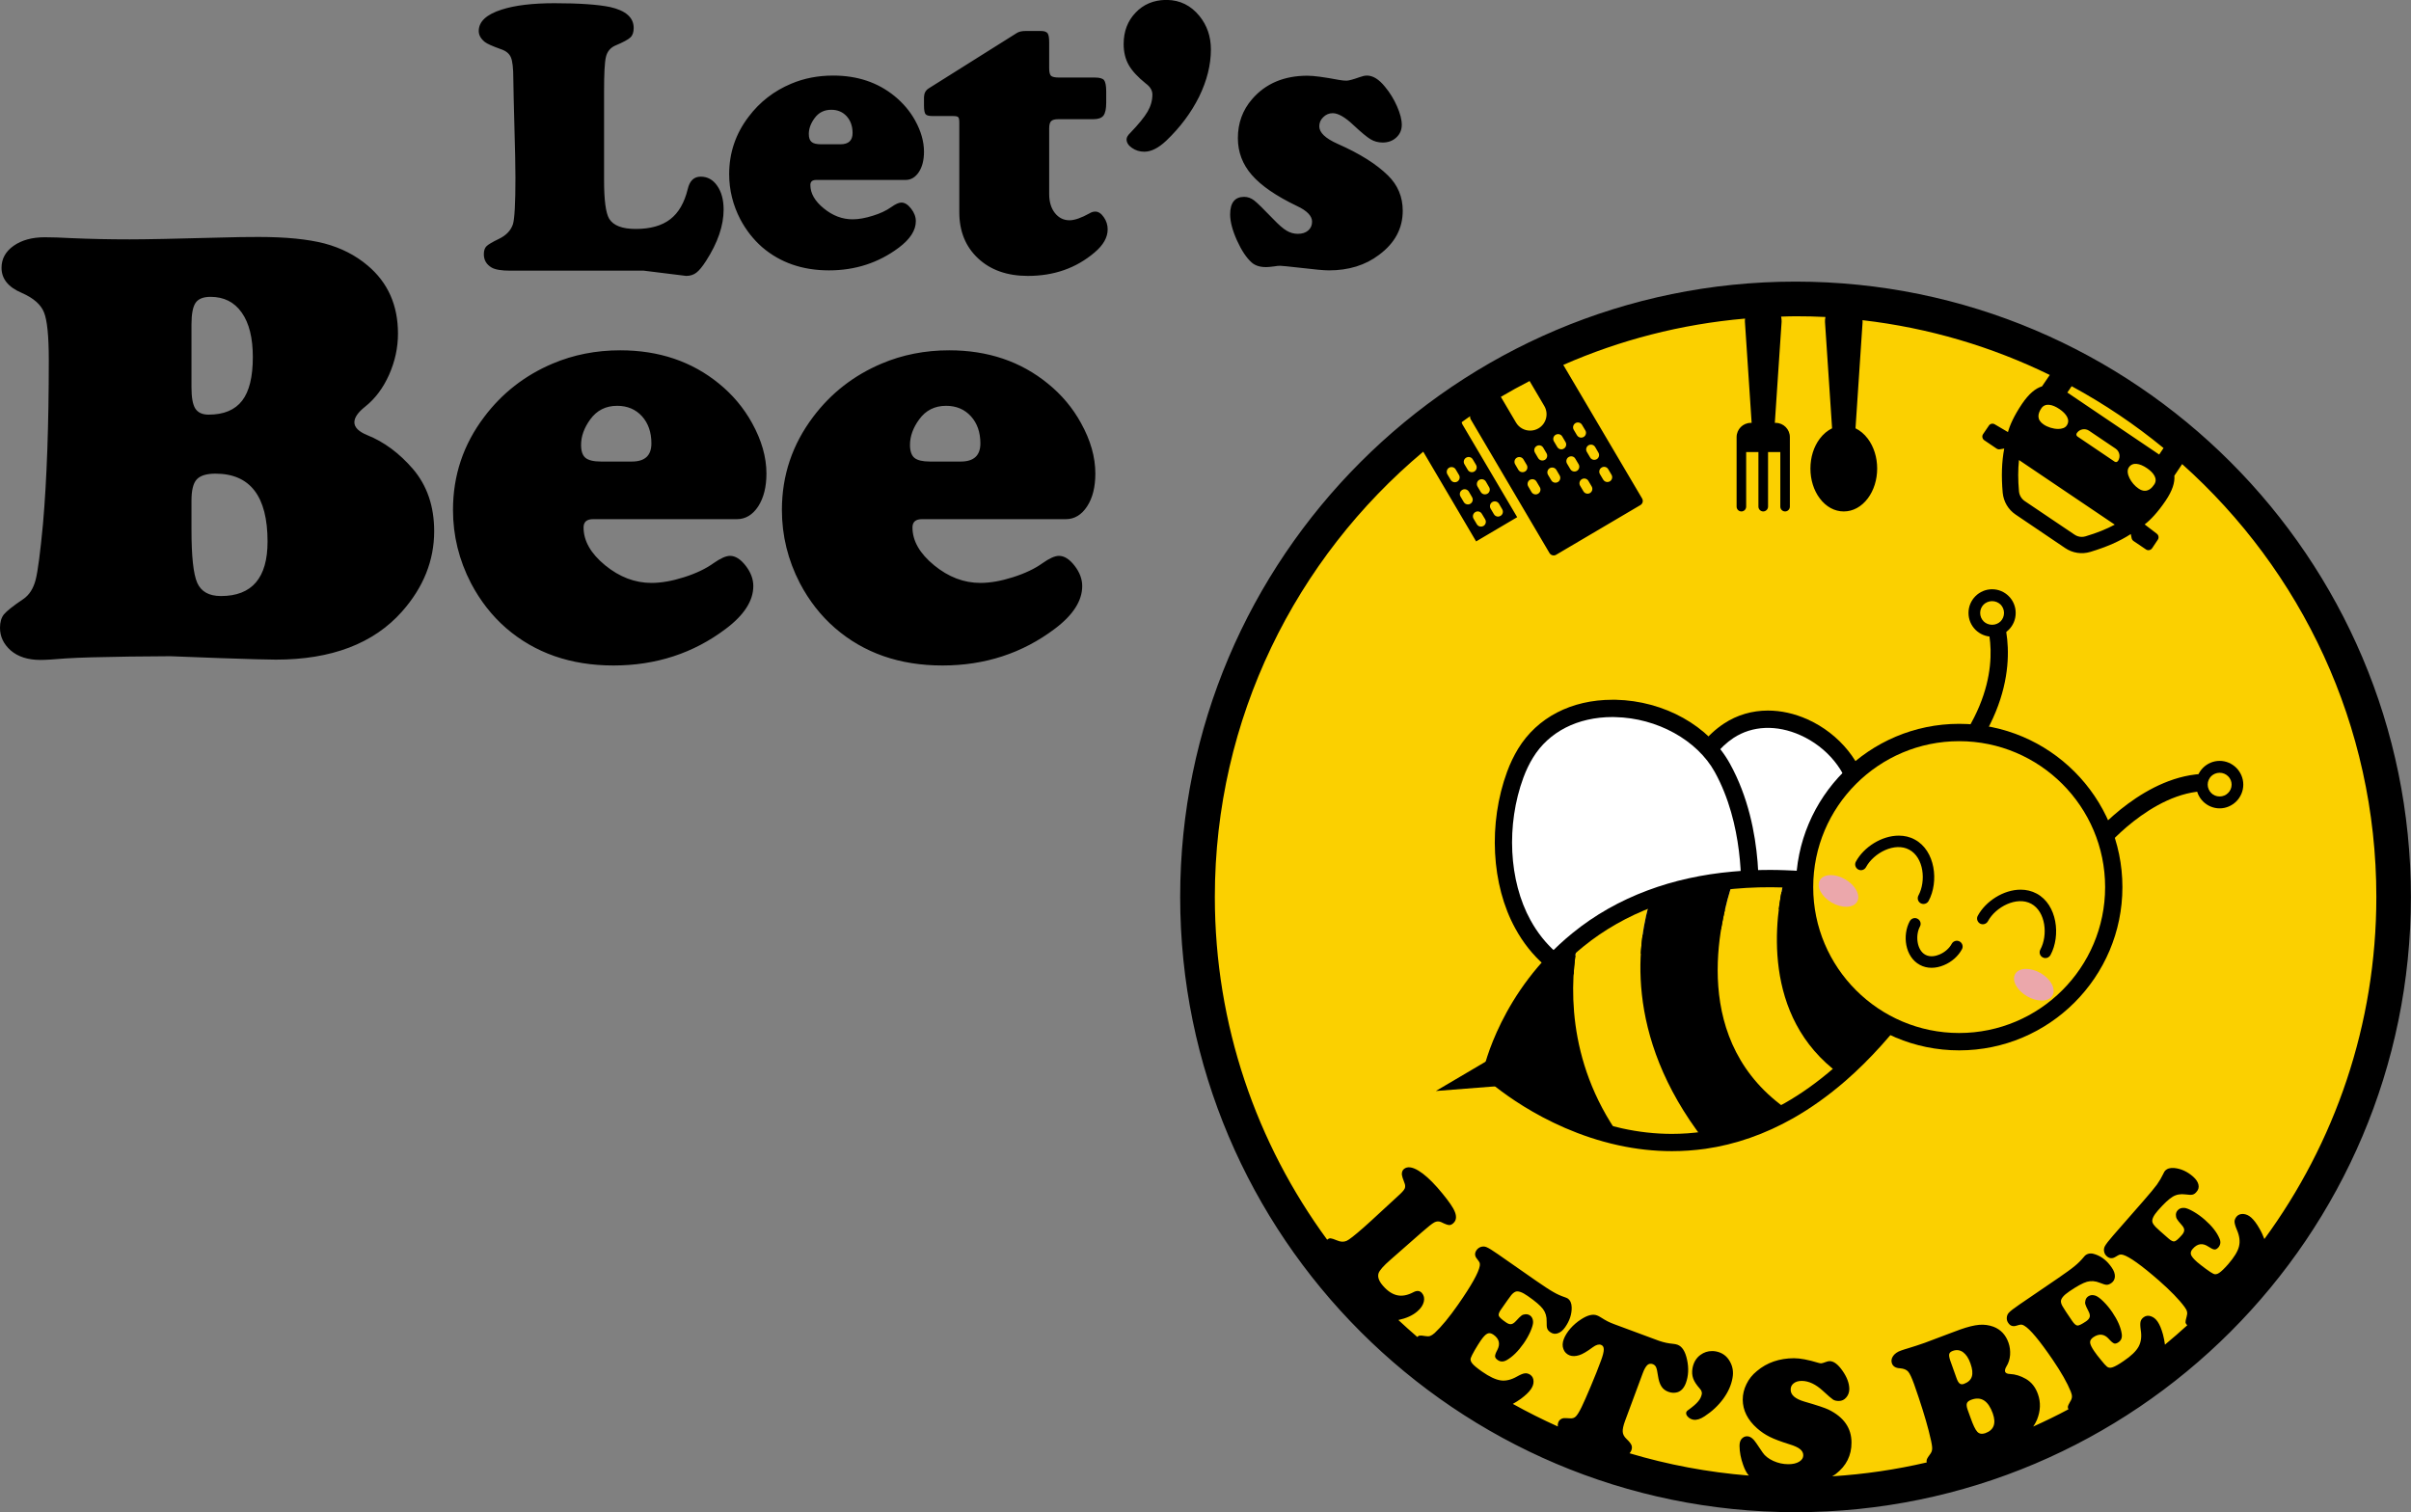 <?xml version="1.0" encoding="UTF-8"?>
<svg xmlns="http://www.w3.org/2000/svg" xmlns:xlink="http://www.w3.org/1999/xlink" width="129.11px" height="80.99px" viewBox="0 0 129.11 80.99" version="1.1">
<rect x="0" y="0" width="129.11" height="80.99" fill="#808080" stroke="none"/>
<defs>
<clipPath id="clip1">
  <path d="M 64 15 L 128 15 L 128 80.988 L 64 80.988 Z M 64 15 "/>
</clipPath>
<clipPath id="clip2">
  <path d="M 63 15 L 129.109 15 L 129.109 80.988 L 63 80.988 Z M 63 15 "/>
</clipPath>
</defs>
<g id="surface1">
<g clip-path="url(#clip1)" clip-rule="nonzero">
<path style=" stroke:none;fill-rule:nonzero;fill:rgb(98.399%,81.599%,0%);fill-opacity:1;" d="M 127.785 47.805 C 127.785 65.742 113.508 80.285 95.898 80.285 C 78.289 80.285 64.012 65.742 64.012 47.805 C 64.012 29.863 78.289 15.32 95.898 15.32 C 113.508 15.32 127.785 29.863 127.785 47.805 "/>
</g>
<g clip-path="url(#clip2)" clip-rule="nonzero">
<path style=" stroke:none;fill-rule:nonzero;fill:rgb(0%,0%,0%);fill-opacity:1;" d="M 91.066 72.559 C 90.832 72.727 90.688 72.973 90.633 73.285 C 90.598 73.484 90.613 73.664 90.672 73.828 C 90.727 73.988 90.844 74.164 91.016 74.359 C 91.109 74.457 91.148 74.559 91.133 74.66 C 91.105 74.801 91.043 74.934 90.934 75.059 C 90.832 75.184 90.66 75.332 90.418 75.508 C 90.344 75.555 90.305 75.605 90.297 75.652 C 90.281 75.73 90.316 75.809 90.395 75.887 C 90.473 75.965 90.57 76.016 90.684 76.035 C 90.855 76.062 91.051 76.004 91.277 75.855 C 91.684 75.59 92.02 75.273 92.285 74.91 C 92.547 74.547 92.711 74.18 92.777 73.797 C 92.836 73.477 92.789 73.184 92.637 72.918 C 92.469 72.613 92.215 72.438 91.879 72.375 C 91.809 72.363 91.742 72.359 91.676 72.359 C 91.453 72.359 91.25 72.426 91.066 72.559 M 63.199 48.035 C 63.199 66.207 77.98 80.988 96.152 80.988 C 114.324 80.988 129.105 66.207 129.105 48.035 C 129.105 29.863 114.324 15.082 96.152 15.082 C 77.98 15.082 63.199 29.863 63.199 48.035 M 95.406 17.227 C 95.41 17.137 95.398 17.047 95.379 16.957 C 95.637 16.949 95.895 16.938 96.152 16.938 C 96.691 16.938 97.223 16.949 97.754 16.977 C 97.734 17.066 97.723 17.16 97.73 17.254 L 98.109 22.938 C 97.863 23.059 97.637 23.246 97.449 23.496 C 97.125 23.926 96.949 24.492 96.949 25.094 C 96.949 25.691 97.125 26.262 97.449 26.691 C 97.785 27.141 98.242 27.391 98.734 27.391 C 99.227 27.391 99.684 27.141 100.023 26.691 C 100.344 26.262 100.523 25.691 100.523 25.094 C 100.523 24.492 100.344 23.926 100.023 23.496 C 99.836 23.246 99.609 23.059 99.363 22.938 L 99.742 17.254 C 99.742 17.219 99.738 17.184 99.738 17.148 C 103.297 17.559 106.676 18.57 109.766 20.082 L 109.352 20.691 C 109.004 20.797 108.648 21.086 108.277 21.633 C 107.852 22.266 107.629 22.77 107.527 23.141 L 106.816 22.723 C 106.711 22.66 106.57 22.691 106.504 22.797 L 106.195 23.25 C 106.121 23.355 106.152 23.504 106.258 23.578 L 106.922 24.027 C 106.973 24.059 107.035 24.074 107.094 24.062 L 107.328 24.023 C 107.191 24.738 107.168 25.516 107.246 26.395 C 107.293 26.867 107.543 27.293 107.938 27.559 L 110.594 29.355 C 110.988 29.621 111.477 29.695 111.934 29.559 C 112.805 29.297 113.504 28.992 114.105 28.602 L 114.152 28.832 C 114.168 28.891 114.203 28.941 114.254 28.977 L 114.918 29.426 C 115.023 29.5 115.172 29.469 115.246 29.363 L 115.551 28.906 C 115.621 28.805 115.598 28.664 115.5 28.586 L 114.848 28.086 C 115.152 27.852 115.535 27.457 115.965 26.824 C 116.336 26.277 116.469 25.84 116.438 25.477 L 116.855 24.855 C 123.23 30.555 127.254 38.832 127.254 48.035 C 127.254 54.883 125.023 61.219 121.258 66.359 C 121.188 66.176 121.105 65.988 120.996 65.801 C 120.844 65.531 120.695 65.336 120.551 65.207 C 120.418 65.09 120.277 65.027 120.129 65.016 C 119.984 65.008 119.863 65.051 119.773 65.152 C 119.699 65.242 119.66 65.332 119.66 65.43 C 119.664 65.527 119.703 65.672 119.785 65.863 C 119.93 66.195 119.965 66.492 119.898 66.758 C 119.832 67.027 119.637 67.34 119.32 67.707 C 119.113 67.941 118.953 68.098 118.836 68.172 C 118.719 68.25 118.617 68.266 118.527 68.219 C 118.453 68.188 118.32 68.098 118.125 67.957 C 117.93 67.812 117.773 67.691 117.66 67.594 C 117.473 67.43 117.363 67.297 117.328 67.195 C 117.297 67.094 117.324 66.992 117.422 66.883 C 117.672 66.598 117.949 66.559 118.254 66.762 C 118.402 66.859 118.512 66.914 118.582 66.918 C 118.652 66.926 118.723 66.887 118.797 66.805 C 118.91 66.668 118.934 66.512 118.855 66.332 C 118.715 65.996 118.453 65.664 118.07 65.328 C 117.875 65.156 117.672 65.012 117.465 64.891 C 117.254 64.77 117.094 64.703 116.977 64.691 C 116.82 64.68 116.699 64.723 116.613 64.824 C 116.551 64.891 116.523 64.969 116.52 65.059 C 116.52 65.141 116.535 65.215 116.57 65.277 C 116.605 65.344 116.688 65.445 116.812 65.586 C 116.914 65.695 116.965 65.789 116.965 65.871 C 116.969 65.957 116.926 66.047 116.836 66.148 C 116.656 66.355 116.523 66.469 116.445 66.484 C 116.371 66.504 116.258 66.449 116.113 66.32 C 115.742 66 115.516 65.793 115.434 65.711 C 115.348 65.625 115.293 65.543 115.266 65.465 C 115.219 65.316 115.316 65.105 115.562 64.824 C 115.891 64.453 116.152 64.207 116.352 64.09 C 116.547 63.973 116.777 63.934 117.031 63.969 C 117.211 63.996 117.34 63.996 117.41 63.98 C 117.48 63.965 117.555 63.918 117.621 63.836 C 117.727 63.719 117.762 63.59 117.727 63.441 C 117.695 63.297 117.598 63.156 117.441 63.016 C 117.129 62.742 116.789 62.59 116.43 62.555 C 116.211 62.535 116.043 62.586 115.934 62.711 C 115.906 62.742 115.879 62.789 115.852 62.852 C 115.754 63.059 115.637 63.258 115.504 63.445 C 115.367 63.629 115.133 63.914 114.801 64.293 L 113.164 66.164 C 112.926 66.438 112.777 66.629 112.715 66.746 C 112.668 66.836 112.656 66.93 112.676 67.031 C 112.695 67.133 112.746 67.215 112.82 67.281 C 112.965 67.406 113.117 67.418 113.281 67.316 C 113.391 67.25 113.465 67.207 113.508 67.195 C 113.555 67.184 113.613 67.184 113.684 67.203 C 114.027 67.301 114.672 67.762 115.609 68.578 C 116.23 69.125 116.688 69.594 116.984 69.996 C 117.059 70.094 117.102 70.18 117.117 70.258 C 117.133 70.332 117.125 70.422 117.094 70.52 C 117.051 70.668 117.031 70.77 117.035 70.828 C 117.043 70.875 117.074 70.926 117.129 70.977 C 116.738 71.332 116.34 71.68 115.934 72.016 C 115.91 71.84 115.879 71.656 115.828 71.469 C 115.746 71.172 115.652 70.945 115.543 70.785 C 115.441 70.637 115.324 70.543 115.184 70.496 C 115.047 70.445 114.918 70.461 114.805 70.539 C 114.711 70.605 114.652 70.684 114.629 70.777 C 114.605 70.871 114.609 71.023 114.637 71.227 C 114.695 71.582 114.656 71.879 114.523 72.121 C 114.391 72.363 114.125 72.621 113.723 72.891 C 113.465 73.07 113.27 73.18 113.141 73.223 C 113.008 73.27 112.906 73.258 112.828 73.191 C 112.766 73.141 112.656 73.023 112.508 72.836 C 112.352 72.648 112.234 72.496 112.148 72.367 C 112.008 72.164 111.934 72.008 111.926 71.902 C 111.918 71.797 111.977 71.703 112.094 71.621 C 112.406 71.406 112.688 71.438 112.93 71.711 C 113.051 71.848 113.141 71.922 113.211 71.949 C 113.273 71.973 113.352 71.949 113.445 71.887 C 113.59 71.789 113.648 71.641 113.621 71.445 C 113.57 71.086 113.398 70.699 113.113 70.277 C 112.965 70.062 112.809 69.871 112.637 69.703 C 112.465 69.531 112.32 69.43 112.215 69.391 C 112.066 69.34 111.938 69.352 111.828 69.426 C 111.754 69.477 111.703 69.543 111.68 69.629 C 111.656 69.711 111.652 69.785 111.672 69.855 C 111.691 69.926 111.746 70.047 111.832 70.211 C 111.902 70.34 111.926 70.445 111.906 70.527 C 111.887 70.609 111.824 70.688 111.711 70.766 C 111.484 70.918 111.332 70.996 111.25 70.992 C 111.172 70.988 111.078 70.91 110.969 70.75 C 110.691 70.344 110.523 70.09 110.465 69.984 C 110.402 69.883 110.367 69.789 110.363 69.707 C 110.355 69.555 110.504 69.371 110.812 69.164 C 111.223 68.883 111.539 68.711 111.758 68.648 C 111.98 68.586 112.211 68.605 112.449 68.703 C 112.617 68.77 112.738 68.809 112.809 68.809 C 112.883 68.812 112.965 68.781 113.055 68.723 C 113.18 68.637 113.246 68.52 113.254 68.367 C 113.258 68.215 113.203 68.055 113.082 67.883 C 112.848 67.539 112.562 67.305 112.219 67.184 C 112.012 67.105 111.84 67.117 111.699 67.211 C 111.668 67.23 111.629 67.27 111.586 67.324 C 111.441 67.5 111.277 67.664 111.098 67.809 C 110.922 67.957 110.621 68.172 110.207 68.457 L 108.152 69.859 C 107.855 70.062 107.66 70.211 107.574 70.305 C 107.504 70.383 107.469 70.473 107.465 70.574 C 107.457 70.676 107.484 70.77 107.543 70.852 C 107.648 71.012 107.797 71.059 107.977 71 C 108.098 70.961 108.184 70.941 108.23 70.941 C 108.277 70.941 108.332 70.957 108.395 70.996 C 108.707 71.176 109.211 71.781 109.914 72.809 C 110.379 73.492 110.703 74.062 110.891 74.527 C 110.938 74.641 110.957 74.734 110.953 74.812 C 110.949 74.887 110.922 74.973 110.863 75.059 C 110.785 75.191 110.742 75.285 110.734 75.344 C 110.727 75.383 110.742 75.43 110.766 75.477 C 110.148 75.809 109.52 76.113 108.879 76.402 C 108.957 76.285 109.027 76.168 109.082 76.035 C 109.273 75.562 109.289 75.105 109.133 74.668 C 109.004 74.297 108.789 74.027 108.492 73.852 C 108.207 73.688 107.918 73.598 107.633 73.586 C 107.488 73.582 107.402 73.539 107.375 73.465 C 107.352 73.395 107.375 73.297 107.449 73.176 C 107.559 73 107.621 72.801 107.641 72.57 C 107.656 72.34 107.629 72.121 107.555 71.91 C 107.406 71.488 107.137 71.203 106.75 71.055 C 106.512 70.969 106.258 70.93 105.988 70.953 C 105.715 70.977 105.379 71.059 104.973 71.203 C 104.805 71.262 104.613 71.332 104.406 71.414 C 103.746 71.668 103.297 71.836 103.07 71.918 C 102.762 72.027 102.469 72.121 102.199 72.203 C 102.035 72.254 101.898 72.293 101.797 72.332 C 101.605 72.398 101.469 72.496 101.379 72.621 C 101.289 72.75 101.266 72.883 101.312 73.016 C 101.371 73.18 101.516 73.27 101.746 73.281 C 101.949 73.297 102.09 73.355 102.18 73.457 C 102.27 73.555 102.375 73.785 102.504 74.141 C 102.844 75.109 103.105 75.938 103.281 76.621 C 103.395 77.059 103.453 77.352 103.465 77.488 C 103.48 77.633 103.453 77.746 103.387 77.84 C 103.27 77.996 103.199 78.109 103.18 78.172 C 103.164 78.215 103.164 78.27 103.176 78.324 C 101.531 78.707 99.844 78.957 98.113 79.066 C 98.18 79.023 98.25 78.988 98.309 78.941 C 98.871 78.508 99.152 77.945 99.148 77.258 C 99.148 76.48 98.734 75.891 97.914 75.492 C 97.727 75.402 97.297 75.258 96.629 75.066 C 96.137 74.922 95.891 74.711 95.891 74.43 C 95.887 74.289 95.941 74.176 96.047 74.09 C 96.16 74 96.301 73.957 96.484 73.957 C 96.855 73.957 97.238 74.137 97.625 74.496 C 97.898 74.75 98.078 74.902 98.16 74.957 C 98.238 75.008 98.344 75.031 98.473 75.031 C 98.629 75.031 98.762 74.969 98.867 74.844 C 98.973 74.723 99.031 74.566 99.031 74.387 C 99.027 74.078 98.906 73.754 98.664 73.41 C 98.426 73.07 98.199 72.898 97.98 72.898 C 97.922 72.898 97.867 72.91 97.816 72.93 C 97.656 72.988 97.559 73.016 97.527 73.016 C 97.488 73.016 97.434 73.008 97.371 72.988 C 96.832 72.824 96.398 72.742 96.066 72.742 C 95.285 72.746 94.621 72.973 94.082 73.43 C 93.84 73.625 93.652 73.859 93.523 74.129 C 93.391 74.398 93.324 74.676 93.324 74.961 C 93.328 75.531 93.582 76.043 94.094 76.496 C 94.301 76.68 94.527 76.832 94.77 76.953 C 95.012 77.074 95.363 77.207 95.828 77.352 C 96.086 77.43 96.277 77.516 96.391 77.609 C 96.508 77.703 96.566 77.812 96.566 77.941 C 96.566 78.082 96.492 78.195 96.344 78.285 C 96.195 78.375 96.004 78.418 95.766 78.418 C 95.488 78.418 95.219 78.359 94.961 78.242 C 94.699 78.121 94.512 77.973 94.391 77.793 C 94.137 77.41 93.977 77.18 93.91 77.109 C 93.797 76.984 93.676 76.922 93.555 76.922 C 93.434 76.922 93.332 76.977 93.25 77.078 C 93.188 77.16 93.152 77.277 93.152 77.438 C 93.156 77.766 93.219 78.102 93.344 78.449 C 93.434 78.711 93.539 78.902 93.652 79.027 C 91.449 78.848 89.309 78.445 87.262 77.832 C 87.301 77.789 87.336 77.738 87.359 77.68 C 87.398 77.574 87.402 77.477 87.363 77.391 C 87.328 77.309 87.242 77.199 87.105 77.07 C 86.977 76.949 86.906 76.82 86.898 76.684 C 86.887 76.547 86.93 76.348 87.027 76.086 L 87.969 73.547 C 88.047 73.332 88.133 73.188 88.215 73.109 C 88.297 73.035 88.395 73.02 88.508 73.059 C 88.59 73.09 88.648 73.145 88.684 73.223 C 88.719 73.305 88.754 73.453 88.785 73.68 C 88.82 73.926 88.883 74.117 88.969 74.25 C 89.051 74.383 89.176 74.48 89.336 74.539 C 89.504 74.602 89.668 74.609 89.82 74.566 C 90.027 74.504 90.176 74.34 90.277 74.078 C 90.418 73.695 90.441 73.277 90.344 72.828 C 90.25 72.379 90.078 72.109 89.832 72.02 C 89.766 71.996 89.68 71.977 89.578 71.969 C 89.344 71.949 89.098 71.898 88.84 71.809 L 86.449 70.922 C 86.312 70.871 86.191 70.82 86.094 70.77 C 85.992 70.719 85.867 70.645 85.719 70.551 C 85.645 70.504 85.578 70.469 85.52 70.449 C 85.297 70.363 85.012 70.434 84.668 70.66 C 84.453 70.797 84.262 70.961 84.094 71.152 C 83.926 71.348 83.809 71.539 83.738 71.727 C 83.668 71.918 83.66 72.094 83.723 72.254 C 83.781 72.414 83.895 72.527 84.055 72.59 C 84.203 72.645 84.375 72.641 84.57 72.578 C 84.738 72.527 84.98 72.387 85.297 72.152 C 85.473 72.023 85.621 71.98 85.738 72.027 C 85.836 72.062 85.883 72.145 85.883 72.273 C 85.883 72.406 85.832 72.609 85.73 72.879 C 85.59 73.27 85.406 73.719 85.188 74.242 C 84.969 74.762 84.805 75.133 84.695 75.359 C 84.57 75.617 84.465 75.781 84.387 75.859 C 84.309 75.938 84.207 75.973 84.078 75.961 C 83.871 75.949 83.75 75.945 83.719 75.953 C 83.582 75.98 83.492 76.059 83.445 76.18 C 83.418 76.254 83.414 76.328 83.422 76.398 C 82.602 76.027 81.797 75.625 81.012 75.188 C 81.156 75.109 81.297 75.02 81.441 74.918 C 81.688 74.734 81.867 74.566 81.977 74.406 C 82.078 74.262 82.129 74.117 82.121 73.969 C 82.117 73.82 82.059 73.711 81.949 73.629 C 81.852 73.566 81.758 73.539 81.66 73.551 C 81.562 73.559 81.426 73.617 81.242 73.719 C 80.93 73.898 80.637 73.969 80.367 73.93 C 80.094 73.891 79.758 73.734 79.363 73.457 C 79.105 73.277 78.93 73.133 78.844 73.027 C 78.758 72.922 78.727 72.82 78.762 72.727 C 78.789 72.648 78.859 72.508 78.98 72.297 C 79.102 72.09 79.207 71.922 79.293 71.797 C 79.434 71.594 79.551 71.469 79.648 71.426 C 79.746 71.379 79.852 71.398 79.973 71.48 C 80.281 71.695 80.352 71.969 80.184 72.297 C 80.098 72.453 80.059 72.57 80.062 72.637 C 80.062 72.707 80.109 72.773 80.199 72.836 C 80.344 72.941 80.504 72.941 80.676 72.848 C 80.992 72.672 81.297 72.371 81.59 71.953 C 81.738 71.742 81.859 71.527 81.957 71.305 C 82.051 71.082 82.102 70.914 82.098 70.801 C 82.094 70.645 82.039 70.527 81.93 70.449 C 81.855 70.402 81.773 70.379 81.684 70.387 C 81.602 70.395 81.531 70.414 81.473 70.461 C 81.414 70.504 81.32 70.594 81.195 70.734 C 81.098 70.844 81.008 70.906 80.926 70.918 C 80.844 70.93 80.746 70.895 80.637 70.816 C 80.41 70.66 80.285 70.543 80.262 70.469 C 80.234 70.395 80.273 70.277 80.387 70.121 C 80.668 69.715 80.844 69.469 80.918 69.375 C 80.992 69.281 81.07 69.219 81.145 69.184 C 81.285 69.121 81.508 69.195 81.812 69.41 C 82.219 69.691 82.492 69.926 82.629 70.109 C 82.766 70.293 82.832 70.516 82.824 70.773 C 82.82 70.957 82.828 71.082 82.855 71.152 C 82.879 71.223 82.934 71.289 83.02 71.348 C 83.148 71.438 83.281 71.457 83.422 71.406 C 83.566 71.359 83.695 71.25 83.816 71.078 C 84.055 70.734 84.172 70.383 84.164 70.02 C 84.16 69.797 84.09 69.641 83.953 69.543 C 83.922 69.523 83.871 69.5 83.805 69.477 C 83.59 69.406 83.379 69.312 83.18 69.195 C 82.977 69.082 82.672 68.879 82.258 68.594 L 80.219 67.172 C 79.922 66.965 79.715 66.836 79.594 66.789 C 79.496 66.75 79.398 66.75 79.301 66.781 C 79.207 66.812 79.129 66.871 79.07 66.953 C 78.961 67.109 78.965 67.266 79.09 67.414 C 79.168 67.512 79.215 67.582 79.234 67.625 C 79.25 67.672 79.254 67.727 79.242 67.801 C 79.18 68.156 78.797 68.844 78.086 69.863 C 77.613 70.543 77.191 71.051 76.828 71.391 C 76.738 71.473 76.656 71.523 76.582 71.551 C 76.508 71.574 76.422 71.574 76.32 71.555 C 76.168 71.527 76.062 71.52 76.008 71.531 C 75.969 71.539 75.934 71.566 75.898 71.605 C 75.555 71.309 75.215 71.004 74.883 70.695 C 75.305 70.605 75.648 70.453 75.902 70.23 C 76.09 70.07 76.203 69.895 76.246 69.715 C 76.289 69.531 76.254 69.375 76.141 69.246 C 76.027 69.121 75.879 69.105 75.688 69.207 C 75.375 69.371 75.09 69.426 74.828 69.371 C 74.566 69.316 74.312 69.152 74.07 68.875 C 73.844 68.621 73.762 68.395 73.82 68.199 C 73.871 68.039 74.086 67.793 74.465 67.465 L 76.133 66 C 76.465 65.707 76.695 65.527 76.812 65.465 C 76.934 65.402 77.055 65.398 77.176 65.453 C 77.379 65.555 77.52 65.605 77.594 65.609 C 77.664 65.617 77.742 65.586 77.82 65.516 C 78.02 65.34 78.02 65.074 77.82 64.719 C 77.664 64.445 77.379 64.07 76.969 63.598 C 76.598 63.18 76.266 62.883 75.965 62.699 C 75.617 62.488 75.355 62.461 75.176 62.613 C 75.098 62.684 75.062 62.781 75.07 62.914 C 75.078 62.984 75.121 63.129 75.203 63.336 C 75.258 63.461 75.262 63.57 75.219 63.664 C 75.172 63.758 75.051 63.887 74.859 64.059 C 74.66 64.238 74.363 64.512 73.969 64.879 C 73.559 65.258 73.246 65.547 73.023 65.742 C 72.543 66.164 72.238 66.402 72.109 66.457 C 71.957 66.523 71.789 66.516 71.602 66.434 C 71.43 66.363 71.312 66.324 71.25 66.32 C 71.195 66.316 71.133 66.34 71.07 66.395 C 67.293 61.246 65.055 54.898 65.055 48.035 C 65.055 38.469 69.398 29.902 76.215 24.191 L 79.047 28.996 L 81.246 27.699 L 78.312 22.727 C 78.293 22.691 78.285 22.652 78.273 22.613 C 78.422 22.508 78.574 22.391 78.73 22.289 C 78.719 22.348 78.727 22.41 78.762 22.465 L 82.977 29.621 C 83.051 29.742 83.211 29.785 83.332 29.711 L 87.844 27.051 C 87.969 26.977 88.008 26.82 87.934 26.695 L 83.715 19.543 C 86.738 18.215 90.016 17.359 93.449 17.062 C 93.441 17.117 93.438 17.172 93.441 17.227 L 93.801 22.648 L 93.754 22.648 C 93.336 22.648 92.996 22.992 92.996 23.41 L 92.996 27.133 C 92.996 27.273 93.109 27.391 93.254 27.391 C 93.395 27.391 93.508 27.273 93.508 27.133 L 93.508 24.211 L 94.164 24.211 L 94.164 27.133 C 94.164 27.273 94.281 27.391 94.422 27.391 C 94.562 27.391 94.68 27.273 94.68 27.133 L 94.68 24.211 L 95.336 24.211 L 95.336 27.133 C 95.336 27.273 95.449 27.391 95.594 27.391 C 95.734 27.391 95.848 27.273 95.848 27.133 L 95.848 23.41 C 95.848 22.992 95.508 22.648 95.09 22.648 L 95.043 22.648 Z M 81.184 22.633 L 80.371 21.254 C 80.875 20.957 81.387 20.676 81.91 20.406 L 82.695 21.738 C 82.945 22.156 82.805 22.695 82.387 22.941 C 82.246 23.023 82.094 23.062 81.941 23.062 C 81.641 23.062 81.348 22.91 81.184 22.633 M 110.707 21.023 L 110.938 20.684 C 112.688 21.633 114.332 22.742 115.859 23.996 L 115.625 24.344 Z M 109.438 22.734 C 109.062 22.48 109.113 22.164 109.316 21.867 C 109.516 21.57 109.906 21.652 110.281 21.906 C 110.656 22.16 110.879 22.488 110.676 22.785 C 110.59 22.918 110.414 22.973 110.215 22.973 C 109.953 22.973 109.652 22.879 109.438 22.734 M 84.449 23.312 L 84.273 23.016 C 84.203 22.891 84.246 22.734 84.367 22.66 C 84.488 22.59 84.648 22.629 84.719 22.754 L 84.895 23.051 C 84.969 23.172 84.926 23.332 84.805 23.402 C 84.762 23.426 84.719 23.438 84.672 23.438 C 84.586 23.438 84.5 23.395 84.449 23.312 M 113.238 24.723 L 111.25 23.379 C 111.188 23.336 111.172 23.254 111.215 23.195 C 111.359 22.98 111.652 22.922 111.867 23.066 L 113.297 24.031 C 113.508 24.176 113.566 24.469 113.422 24.684 C 113.395 24.723 113.355 24.746 113.312 24.746 C 113.285 24.746 113.262 24.734 113.238 24.723 M 83.391 23.938 L 83.215 23.641 C 83.141 23.52 83.18 23.359 83.305 23.285 C 83.43 23.215 83.59 23.254 83.66 23.379 L 83.836 23.676 C 83.906 23.797 83.867 23.957 83.742 24.027 C 83.703 24.055 83.656 24.066 83.613 24.066 C 83.523 24.066 83.438 24.02 83.391 23.938 M 85.152 24.5 L 84.977 24.203 C 84.902 24.078 84.945 23.922 85.066 23.848 C 85.191 23.777 85.348 23.816 85.422 23.941 L 85.594 24.238 C 85.668 24.359 85.629 24.52 85.504 24.594 C 85.465 24.613 85.418 24.629 85.375 24.629 C 85.285 24.629 85.199 24.582 85.152 24.5 M 82.371 24.539 L 82.195 24.238 C 82.125 24.117 82.164 23.961 82.289 23.887 C 82.414 23.812 82.57 23.855 82.641 23.977 L 82.816 24.273 C 82.891 24.398 82.848 24.559 82.727 24.629 C 82.684 24.652 82.641 24.664 82.594 24.664 C 82.508 24.664 82.422 24.621 82.371 24.539 M 84.09 25.125 L 83.914 24.828 C 83.844 24.707 83.883 24.547 84.004 24.477 C 84.129 24.402 84.289 24.441 84.359 24.566 L 84.535 24.863 C 84.609 24.988 84.566 25.145 84.445 25.219 C 84.402 25.242 84.359 25.254 84.312 25.254 C 84.223 25.254 84.137 25.207 84.09 25.125 M 78.598 25.16 L 78.422 24.863 C 78.348 24.742 78.391 24.582 78.512 24.512 C 78.637 24.438 78.797 24.48 78.867 24.602 L 79.043 24.898 C 79.113 25.023 79.074 25.18 78.949 25.254 C 78.91 25.277 78.863 25.289 78.82 25.289 C 78.73 25.289 78.645 25.246 78.598 25.16 M 81.309 25.164 L 81.137 24.867 C 81.062 24.742 81.105 24.582 81.227 24.512 C 81.348 24.441 81.508 24.48 81.582 24.605 L 81.758 24.902 C 81.828 25.023 81.789 25.184 81.664 25.254 C 81.625 25.277 81.578 25.289 81.535 25.289 C 81.445 25.289 81.359 25.246 81.309 25.164 M 111.086 28.629 L 108.426 26.836 C 108.25 26.715 108.137 26.527 108.117 26.312 C 108.062 25.699 108.062 25.148 108.117 24.637 L 113.246 28.098 C 112.805 28.336 112.289 28.543 111.684 28.723 C 111.617 28.742 111.547 28.754 111.48 28.754 C 111.34 28.754 111.203 28.711 111.086 28.629 M 114.512 26.16 C 114.133 25.906 113.797 25.328 114 25.031 C 114.199 24.734 114.59 24.816 114.965 25.07 C 115.34 25.324 115.562 25.652 115.359 25.949 C 115.23 26.145 115.062 26.285 114.859 26.285 C 114.754 26.285 114.641 26.25 114.512 26.16 M 85.852 25.688 L 85.676 25.391 C 85.605 25.27 85.645 25.109 85.77 25.039 C 85.891 24.965 86.051 25.004 86.121 25.129 L 86.297 25.426 C 86.371 25.551 86.328 25.707 86.207 25.781 C 86.164 25.805 86.121 25.816 86.074 25.816 C 85.988 25.816 85.902 25.77 85.852 25.688 M 77.684 25.699 L 77.508 25.402 C 77.438 25.281 77.477 25.121 77.598 25.051 C 77.723 24.977 77.883 25.02 77.953 25.141 L 78.129 25.438 C 78.203 25.559 78.16 25.719 78.039 25.793 C 77.996 25.816 77.953 25.828 77.906 25.828 C 77.816 25.828 77.734 25.781 77.684 25.699 M 83.074 25.727 L 82.898 25.43 C 82.824 25.305 82.867 25.148 82.988 25.074 C 83.113 25.004 83.27 25.043 83.344 25.164 L 83.52 25.465 C 83.59 25.586 83.547 25.746 83.426 25.816 C 83.387 25.84 83.34 25.852 83.297 25.852 C 83.207 25.852 83.121 25.809 83.074 25.727 M 84.793 26.312 L 84.617 26.016 C 84.543 25.895 84.586 25.734 84.707 25.664 C 84.828 25.59 84.988 25.633 85.059 25.754 L 85.234 26.051 C 85.309 26.176 85.266 26.332 85.145 26.406 C 85.105 26.43 85.059 26.441 85.012 26.441 C 84.926 26.441 84.84 26.395 84.793 26.312 M 79.297 26.352 L 79.121 26.055 C 79.051 25.93 79.09 25.77 79.215 25.699 C 79.34 25.629 79.496 25.668 79.57 25.793 L 79.742 26.09 C 79.816 26.211 79.773 26.371 79.652 26.441 C 79.609 26.465 79.566 26.477 79.52 26.477 C 79.43 26.477 79.344 26.434 79.297 26.352 M 82.012 26.352 L 81.84 26.055 C 81.766 25.93 81.805 25.773 81.926 25.699 C 82.051 25.629 82.211 25.668 82.281 25.793 L 82.457 26.09 C 82.531 26.211 82.488 26.371 82.367 26.441 C 82.324 26.469 82.281 26.48 82.234 26.48 C 82.148 26.48 82.059 26.434 82.012 26.352 M 78.387 26.891 L 78.211 26.594 C 78.137 26.469 78.176 26.312 78.301 26.238 C 78.422 26.164 78.582 26.207 78.656 26.328 L 78.828 26.625 C 78.902 26.75 78.863 26.906 78.738 26.98 C 78.699 27.004 78.652 27.016 78.609 27.016 C 78.52 27.016 78.434 26.973 78.387 26.891 M 80 27.539 L 79.824 27.242 C 79.75 27.121 79.793 26.961 79.914 26.887 C 80.039 26.816 80.195 26.855 80.27 26.977 L 80.445 27.277 C 80.516 27.398 80.477 27.559 80.352 27.629 C 80.309 27.652 80.266 27.668 80.223 27.668 C 80.133 27.668 80.047 27.621 80 27.539 M 79.086 28.078 L 78.91 27.781 C 78.84 27.656 78.879 27.5 79.004 27.426 C 79.125 27.352 79.285 27.395 79.355 27.52 L 79.531 27.812 C 79.605 27.938 79.562 28.098 79.441 28.168 C 79.398 28.191 79.352 28.203 79.309 28.203 C 79.219 28.203 79.133 28.16 79.086 28.078 M 104.938 74.094 C 104.879 74.047 104.82 73.949 104.77 73.801 L 104.434 72.859 C 104.383 72.703 104.363 72.59 104.383 72.516 C 104.402 72.441 104.469 72.387 104.574 72.348 C 104.773 72.277 104.957 72.301 105.121 72.418 C 105.285 72.539 105.422 72.738 105.52 73.027 C 105.625 73.32 105.648 73.555 105.59 73.73 C 105.535 73.906 105.391 74.035 105.168 74.117 C 105.129 74.129 105.094 74.137 105.059 74.137 C 105.012 74.137 104.973 74.121 104.938 74.094 M 105.887 76.684 C 105.781 76.574 105.66 76.32 105.52 75.922 L 105.363 75.488 C 105.312 75.336 105.301 75.223 105.332 75.145 C 105.363 75.07 105.445 75.008 105.578 74.961 C 106.098 74.777 106.473 75.023 106.715 75.699 C 106.906 76.242 106.77 76.594 106.309 76.758 C 106.242 76.777 106.184 76.789 106.129 76.789 C 106.035 76.789 105.953 76.754 105.887 76.684 "/>
</g>
<path style=" stroke:none;fill-rule:nonzero;fill:rgb(100%,100%,100%);fill-opacity:1;" d="M 94.668 38.52 C 93.941 38.52 93.219 38.711 92.57 39.137 C 91.684 39.727 91.035 40.629 90.598 41.602 C 89.996 42.945 89.566 44.492 89.844 45.957 C 89.895 46.219 90.293 47.918 90.703 47.945 C 90.715 47.945 98.527 48.445 98.527 48.445 C 98.527 48.445 100.004 45.594 99.574 42.633 C 99.246 40.359 96.93 38.52 94.672 38.52 "/>
<path style=" stroke:none;fill-rule:nonzero;fill:rgb(0%,0%,0%);fill-opacity:1;" d="M 92.316 38.754 C 91.434 39.336 90.695 40.254 90.176 41.41 C 89.398 43.145 89.133 44.703 89.387 46.043 C 89.551 46.906 89.938 48.359 90.672 48.406 C 90.734 48.41 98.496 48.906 98.496 48.906 L 98.797 48.926 L 98.938 48.656 C 99 48.535 100.48 45.637 100.035 42.566 C 99.789 40.887 98.52 39.301 96.793 38.527 C 96.09 38.211 95.367 38.055 94.672 38.055 C 93.828 38.055 93.02 38.289 92.316 38.754 M 90.84 47.488 C 90.664 47.242 90.395 46.375 90.297 45.871 C 90.078 44.723 90.324 43.352 91.023 41.793 C 91.469 40.797 92.094 40.012 92.828 39.523 C 93.836 38.859 95.141 38.805 96.414 39.375 C 97.855 40.02 98.918 41.328 99.117 42.699 C 99.445 44.965 98.578 47.203 98.242 47.961 C 96.895 47.875 91.668 47.543 90.84 47.488 "/>
<path style=" stroke:none;fill-rule:nonzero;fill:rgb(100%,100%,100%);fill-opacity:1;" d="M 81.691 40.34 C 81.473 40.703 81.289 41.09 81.145 41.488 C 80.23 43.969 80.262 47.164 81.555 49.508 C 81.926 50.188 82.414 50.816 82.996 51.328 C 83.082 51.402 83.578 51.902 83.715 51.859 C 83.73 51.855 93.648 48.82 93.648 48.82 C 93.648 48.82 94.148 44.59 92.23 41.121 C 91.121 39.109 88.691 37.941 86.359 37.941 C 84.5 37.941 82.703 38.684 81.691 40.34 "/>
<path style=" stroke:none;fill-rule:nonzero;fill:rgb(0%,0%,0%);fill-opacity:1;" d="M 81.297 40.098 C 81.07 40.473 80.867 40.891 80.707 41.328 C 79.688 44.098 79.859 47.395 81.148 49.73 C 81.562 50.488 82.082 51.141 82.691 51.676 L 82.738 51.723 C 83.121 52.082 83.406 52.324 83.699 52.324 C 83.746 52.324 83.801 52.316 83.852 52.305 C 83.902 52.289 93.785 49.262 93.785 49.262 L 94.074 49.172 L 94.109 48.871 C 94.129 48.695 94.605 44.453 92.637 40.898 C 91.523 38.875 89.121 37.535 86.52 37.477 C 86.465 37.477 86.406 37.477 86.352 37.477 C 84.145 37.477 82.32 38.426 81.297 40.098 M 83.375 51.047 L 83.301 50.98 C 82.777 50.516 82.324 49.945 81.961 49.285 C 80.797 47.176 80.648 44.176 81.578 41.648 C 81.719 41.266 81.891 40.906 82.09 40.582 C 82.938 39.191 84.484 38.402 86.355 38.402 C 86.402 38.402 86.453 38.402 86.5 38.406 C 88.738 38.453 90.883 39.637 91.828 41.348 C 93.359 44.121 93.277 47.465 93.215 48.465 C 91.695 48.93 84.875 51.02 83.738 51.367 C 83.672 51.316 83.559 51.219 83.375 51.047 "/>
<path style=" stroke:none;fill-rule:nonzero;fill:rgb(0%,0%,0%);fill-opacity:1;" d="M 76.891 58.43 L 80.883 58.117 L 80.383 56.371 "/>
<path style=" stroke:none;fill-rule:nonzero;fill:rgb(98.399%,81.599%,0%);fill-opacity:1;" d="M 84.5 50.336 C 84.078 52.504 83.816 56.762 86.758 60.883 C 88.129 61.184 89.648 61.297 91.258 61.066 C 86.855 55.383 87.723 50.258 88.398 48.117 C 86.84 48.699 85.555 49.477 84.5 50.336 "/>
<path style=" stroke:none;fill-rule:nonzero;fill:rgb(0%,0%,0%);fill-opacity:1;" d="M 79.883 57.434 C 79.883 57.434 82.664 59.988 86.758 60.887 C 83.816 56.762 84.078 52.504 84.496 50.336 C 80.754 53.375 79.883 57.434 79.883 57.434 "/>
<path style=" stroke:none;fill-rule:nonzero;fill:rgb(98.399%,81.599%,0%);fill-opacity:1;" d="M 92.824 47.141 C 92.027 49.469 90.473 55.867 95.797 59.484 C 96.699 58.973 97.609 58.328 98.527 57.531 C 94.27 54.438 95.059 49.09 95.551 47.066 C 95.281 47.059 95.02 47.055 94.758 47.055 C 94.086 47.055 93.441 47.082 92.824 47.141 "/>
<path style=" stroke:none;fill-rule:nonzero;fill:rgb(0%,0%,0%);fill-opacity:1;" d="M 98.527 57.535 C 99.758 56.461 100.996 55.113 102.223 53.426 L 99.344 47.461 C 97.988 47.234 96.73 47.105 95.551 47.066 C 95.059 49.09 94.27 54.438 98.527 57.535 "/>
<path style=" stroke:none;fill-rule:nonzero;fill:rgb(0%,0%,0%);fill-opacity:1;" d="M 88.398 48.117 C 87.723 50.258 86.855 55.383 91.258 61.066 C 92.711 60.859 94.238 60.367 95.797 59.484 C 90.473 55.863 92.027 49.469 92.824 47.141 C 91.148 47.289 89.68 47.637 88.398 48.117 "/>
<path style=" stroke:none;fill-rule:nonzero;fill:rgb(0%,0%,0%);fill-opacity:1;" d="M 92.785 46.68 C 91.156 46.824 89.625 47.164 88.238 47.684 C 86.75 48.238 85.391 49.008 84.207 49.973 C 80.379 53.082 79.469 57.164 79.43 57.336 L 79.375 57.594 L 79.57 57.773 C 79.688 57.879 82.492 60.426 86.66 61.336 C 87.621 61.547 88.582 61.652 89.531 61.652 C 90.133 61.652 90.73 61.609 91.324 61.527 C 92.934 61.297 94.516 60.742 96.027 59.887 C 96.977 59.348 97.922 58.672 98.832 57.883 C 100.141 56.742 101.406 55.336 102.598 53.699 L 102.762 53.477 L 99.66 47.047 L 99.422 47.004 C 98.098 46.781 96.801 46.645 95.566 46.605 C 95.301 46.594 95.031 46.59 94.77 46.59 C 94.09 46.59 93.426 46.621 92.785 46.68 M 86.855 60.43 C 83.562 59.711 81.113 57.852 80.406 57.27 C 80.672 56.344 81.762 53.156 84.789 50.695 C 85.898 49.793 87.168 49.074 88.562 48.551 C 89.875 48.062 91.32 47.742 92.867 47.602 C 93.723 47.523 94.621 47.5 95.535 47.531 C 96.652 47.57 97.828 47.688 99.031 47.883 L 101.684 53.379 C 100.582 54.863 99.418 56.141 98.219 57.184 C 97.359 57.934 96.469 58.57 95.57 59.082 C 94.16 59.879 92.688 60.395 91.191 60.609 C 90.645 60.688 90.09 60.727 89.531 60.727 C 88.648 60.727 87.754 60.629 86.855 60.43 "/>
<path style=" stroke:none;fill-rule:nonzero;fill:rgb(0%,0%,0%);fill-opacity:1;" d="M 106.484 32.41 C 106.254 32.516 106.152 32.789 106.258 33.023 C 106.305 33.129 107.406 35.625 105.379 39.039 C 105.246 39.258 105.32 39.543 105.539 39.672 C 105.613 39.715 105.695 39.738 105.777 39.738 C 105.934 39.738 106.09 39.66 106.176 39.512 C 108.465 35.656 107.156 32.754 107.098 32.633 C 107.02 32.465 106.852 32.367 106.68 32.367 C 106.613 32.367 106.547 32.379 106.484 32.41 "/>
<path style=" stroke:none;fill-rule:nonzero;fill:rgb(0%,0%,0%);fill-opacity:1;" d="M 112.082 44.762 C 111.914 44.957 111.941 45.25 112.137 45.414 C 112.227 45.488 112.328 45.523 112.438 45.523 C 112.566 45.523 112.699 45.465 112.789 45.359 C 112.82 45.324 115.711 41.938 118.793 42.414 C 119.047 42.453 119.281 42.281 119.32 42.027 C 119.359 41.773 119.188 41.539 118.938 41.5 C 118.68 41.461 118.43 41.441 118.184 41.441 C 114.914 41.441 112.203 44.617 112.082 44.762 "/>
<path style=" stroke:none;fill-rule:evenodd;fill:rgb(98.399%,81.599%,0%);fill-opacity:1;" d="M 107.629 32.828 C 107.629 33.355 107.203 33.781 106.68 33.781 C 106.152 33.781 105.727 33.355 105.727 32.828 C 105.727 32.301 106.152 31.875 106.68 31.875 C 107.203 31.875 107.629 32.301 107.629 32.828 "/>
<path style=" stroke:none;fill-rule:nonzero;fill:rgb(0%,0%,0%);fill-opacity:1;" d="M 107.941 32.828 C 107.941 33.18 107.801 33.496 107.57 33.727 C 107.34 33.957 107.023 34.098 106.68 34.098 C 106.332 34.098 106.016 33.957 105.785 33.727 C 105.555 33.496 105.414 33.18 105.414 32.828 C 105.414 32.477 105.555 32.16 105.785 31.93 C 106.016 31.699 106.332 31.559 106.68 31.559 C 107.023 31.559 107.34 31.699 107.57 31.93 C 107.801 32.16 107.941 32.477 107.941 32.828 M 107.133 33.277 C 107.246 33.16 107.316 33.004 107.316 32.828 C 107.316 32.652 107.246 32.496 107.133 32.379 C 107.016 32.266 106.855 32.195 106.68 32.195 C 106.5 32.195 106.34 32.266 106.223 32.379 C 106.109 32.496 106.039 32.652 106.039 32.828 C 106.039 33.004 106.109 33.16 106.223 33.277 C 106.34 33.391 106.5 33.461 106.68 33.461 C 106.855 33.461 107.016 33.391 107.133 33.277 "/>
<path style=" stroke:none;fill-rule:evenodd;fill:rgb(98.399%,81.599%,0%);fill-opacity:1;" d="M 119.816 42.023 C 119.816 42.547 119.391 42.973 118.863 42.973 C 118.336 42.973 117.914 42.547 117.914 42.023 C 117.914 41.496 118.336 41.07 118.863 41.07 C 119.391 41.07 119.816 41.496 119.816 42.023 "/>
<path style=" stroke:none;fill-rule:nonzero;fill:rgb(0%,0%,0%);fill-opacity:1;" d="M 120.129 42.02 C 120.129 42.371 119.984 42.691 119.754 42.922 C 119.523 43.148 119.211 43.293 118.863 43.293 C 118.516 43.293 118.199 43.148 117.973 42.922 C 117.742 42.691 117.602 42.371 117.602 42.02 C 117.602 41.672 117.742 41.352 117.973 41.121 C 118.199 40.895 118.516 40.75 118.863 40.75 C 119.211 40.75 119.527 40.895 119.754 41.121 C 119.984 41.352 120.129 41.672 120.129 42.02 M 119.316 42.469 C 119.434 42.355 119.504 42.195 119.504 42.02 C 119.504 41.848 119.434 41.688 119.316 41.574 C 119.203 41.461 119.043 41.387 118.863 41.387 C 118.684 41.387 118.523 41.461 118.406 41.574 C 118.297 41.688 118.223 41.848 118.223 42.02 C 118.223 42.195 118.297 42.355 118.41 42.469 C 118.523 42.586 118.684 42.656 118.863 42.656 C 119.039 42.656 119.203 42.586 119.316 42.469 "/>
<path style=" stroke:none;fill-rule:nonzero;fill:rgb(98.399%,81.599%,0%);fill-opacity:1;" d="M 96.637 47.512 C 96.637 52.082 100.34 55.789 104.914 55.789 C 109.488 55.789 113.195 52.082 113.195 47.512 C 113.195 42.938 109.488 39.23 104.914 39.23 C 100.34 39.23 96.637 42.938 96.637 47.512 "/>
<path style=" stroke:none;fill-rule:nonzero;fill:rgb(0%,0%,0%);fill-opacity:1;" d="M 96.172 47.512 C 96.172 52.332 100.094 56.254 104.914 56.254 C 109.734 56.254 113.656 52.332 113.656 47.512 C 113.656 42.688 109.734 38.766 104.914 38.766 C 100.094 38.766 96.172 42.688 96.172 47.512 M 97.098 47.512 C 97.098 43.199 100.605 39.695 104.914 39.695 C 109.223 39.695 112.73 43.199 112.73 47.512 C 112.73 51.82 109.223 55.324 104.914 55.324 C 100.605 55.324 97.098 51.82 97.098 47.512 "/>
<path style=" stroke:none;fill-rule:nonzero;fill:rgb(0%,0%,0%);fill-opacity:1;" d="M 99.383 46.148 C 99.301 46.297 99.359 46.484 99.508 46.566 C 99.656 46.648 99.844 46.594 99.926 46.441 C 100.34 45.676 101.469 45.086 102.242 45.508 C 103.023 45.926 103.148 47.191 102.734 47.957 C 102.652 48.109 102.707 48.297 102.859 48.379 C 102.902 48.402 102.953 48.414 103.004 48.414 C 103.113 48.414 103.223 48.355 103.277 48.254 C 103.836 47.219 103.637 45.555 102.539 44.965 C 102.27 44.816 101.977 44.754 101.68 44.754 C 100.766 44.754 99.805 45.367 99.383 46.148 "/>
<path style=" stroke:none;fill-rule:nonzero;fill:rgb(0%,0%,0%);fill-opacity:1;" d="M 105.91 49.047 C 105.828 49.195 105.887 49.383 106.035 49.465 C 106.184 49.543 106.371 49.488 106.453 49.34 C 106.867 48.57 107.996 47.984 108.773 48.402 C 109.551 48.824 109.676 50.086 109.262 50.855 C 109.18 51.004 109.234 51.195 109.387 51.273 C 109.434 51.301 109.48 51.312 109.531 51.312 C 109.641 51.312 109.746 51.254 109.805 51.148 C 110.363 50.113 110.164 48.449 109.066 47.859 C 108.797 47.715 108.504 47.648 108.207 47.648 C 107.289 47.648 106.332 48.266 105.91 49.047 "/>
<path style=" stroke:none;fill-rule:nonzero;fill:rgb(0%,0%,0%);fill-opacity:1;" d="M 102.27 49.332 C 101.863 50.082 102.008 51.246 102.809 51.676 C 103 51.781 103.215 51.832 103.438 51.832 C 103.652 51.832 103.875 51.785 104.098 51.691 C 104.512 51.52 104.863 51.211 105.062 50.84 C 105.145 50.691 105.086 50.504 104.938 50.422 C 104.789 50.34 104.598 50.395 104.516 50.547 C 104.387 50.789 104.141 51.004 103.859 51.121 C 103.695 51.191 103.379 51.285 103.102 51.133 C 102.645 50.883 102.559 50.098 102.812 49.625 C 102.895 49.477 102.84 49.289 102.688 49.207 C 102.645 49.18 102.594 49.168 102.543 49.168 C 102.434 49.168 102.328 49.227 102.27 49.332 "/>
<path style=" stroke:none;fill-rule:nonzero;fill:rgb(91.8%,65.5%,67.099%);fill-opacity:1;" d="M 107.914 52.164 C 107.715 52.508 108.004 53.043 108.555 53.359 C 109.105 53.68 109.715 53.66 109.91 53.316 C 110.109 52.969 109.824 52.434 109.273 52.113 C 109.012 51.965 108.738 51.891 108.5 51.891 C 108.238 51.891 108.02 51.98 107.914 52.164 "/>
<path style=" stroke:none;fill-rule:nonzero;fill:rgb(91.8%,65.5%,67.099%);fill-opacity:1;" d="M 97.453 47.141 C 97.254 47.484 97.543 48.02 98.09 48.34 C 98.641 48.656 99.25 48.637 99.449 48.293 C 99.648 47.949 99.359 47.41 98.812 47.094 C 98.551 46.941 98.277 46.867 98.039 46.867 C 97.777 46.867 97.559 46.961 97.453 47.141 "/>
<path style=" stroke:none;fill-rule:nonzero;fill:rgb(0%,0%,0%);fill-opacity:1;" d="M 26.871 0.512 C 26.047 0.773 25.637 1.156 25.637 1.66 C 25.637 1.879 25.746 2.074 25.965 2.25 C 26.086 2.344 26.371 2.473 26.82 2.633 C 27.094 2.723 27.273 2.867 27.359 3.074 C 27.445 3.273 27.488 3.652 27.488 4.203 C 27.496 4.785 27.516 5.645 27.547 6.789 C 27.582 7.984 27.602 8.898 27.602 9.531 C 27.602 10.898 27.555 11.723 27.469 12.004 C 27.359 12.34 27.109 12.605 26.719 12.793 C 26.367 12.961 26.145 13.094 26.051 13.188 C 25.957 13.281 25.91 13.422 25.91 13.617 C 25.91 13.934 26.055 14.172 26.332 14.332 C 26.523 14.441 26.852 14.496 27.324 14.496 L 34.473 14.496 L 36.746 14.777 C 36.957 14.777 37.137 14.719 37.289 14.605 C 37.438 14.492 37.613 14.281 37.812 13.969 C 38.438 12.996 38.75 12.082 38.75 11.227 C 38.75 10.707 38.637 10.277 38.406 9.949 C 38.18 9.621 37.883 9.461 37.523 9.461 C 37.16 9.461 36.93 9.684 36.828 10.129 C 36.648 10.863 36.336 11.402 35.887 11.746 C 35.438 12.09 34.824 12.262 34.043 12.262 C 33.324 12.262 32.848 12.082 32.621 11.715 C 32.438 11.402 32.348 10.715 32.348 9.645 L 32.348 4.898 C 32.348 3.945 32.379 3.328 32.449 3.047 C 32.516 2.766 32.68 2.562 32.938 2.445 C 33.375 2.262 33.652 2.113 33.762 2 C 33.879 1.891 33.934 1.723 33.934 1.496 C 33.934 0.938 33.512 0.566 32.664 0.375 C 32.008 0.242 31.02 0.172 29.695 0.172 C 28.516 0.172 27.578 0.285 26.871 0.512 M 47.211 19.473 C 45.723 20.102 44.5 21.055 43.543 22.328 C 42.43 23.805 41.871 25.461 41.871 27.312 C 41.871 28.684 42.191 29.992 42.836 31.238 C 43.328 32.172 43.949 32.969 44.707 33.629 C 46.254 34.973 48.176 35.641 50.469 35.641 C 52.738 35.641 54.742 34.988 56.48 33.68 C 57.465 32.941 57.953 32.176 57.953 31.387 C 57.953 31.012 57.816 30.648 57.543 30.297 C 57.27 29.945 56.992 29.77 56.707 29.77 C 56.488 29.77 56.195 29.902 55.824 30.164 C 55.41 30.461 54.883 30.711 54.242 30.914 C 53.605 31.117 53.023 31.219 52.5 31.219 C 51.613 31.219 50.789 30.902 50.02 30.273 C 49.25 29.641 48.863 28.965 48.863 28.25 C 48.863 27.953 49.031 27.805 49.371 27.805 L 57.07 27.805 C 57.539 27.805 57.918 27.574 58.215 27.121 C 58.512 26.664 58.656 26.078 58.656 25.363 C 58.656 24.484 58.402 23.582 57.887 22.656 C 57.441 21.844 56.852 21.141 56.117 20.547 C 54.664 19.359 52.906 18.762 50.832 18.762 C 49.531 18.762 48.324 19 47.211 19.473 M 48.969 24.523 C 48.812 24.391 48.73 24.16 48.73 23.828 C 48.73 23.367 48.895 22.91 49.223 22.461 C 49.574 21.977 50.055 21.734 50.664 21.734 C 51.211 21.734 51.652 21.922 51.992 22.293 C 52.332 22.668 52.5 23.152 52.5 23.746 C 52.5 24.398 52.148 24.719 51.449 24.719 L 49.797 24.719 C 49.402 24.719 49.129 24.652 48.969 24.523 M 29.594 19.473 C 28.109 20.102 26.887 21.055 25.93 22.328 C 24.812 23.805 24.258 25.461 24.258 27.312 C 24.258 28.684 24.578 29.992 25.223 31.238 C 25.715 32.172 26.336 32.969 27.09 33.629 C 28.641 34.973 30.562 35.641 32.852 35.641 C 35.125 35.641 37.129 34.988 38.863 33.68 C 39.848 32.941 40.34 32.176 40.34 31.387 C 40.34 31.012 40.203 30.648 39.93 30.297 C 39.656 29.945 39.379 29.77 39.094 29.77 C 38.875 29.77 38.582 29.902 38.207 30.164 C 37.793 30.461 37.27 30.711 36.629 30.914 C 35.992 31.117 35.41 31.219 34.883 31.219 C 34 31.219 33.172 30.902 32.402 30.273 C 31.633 29.641 31.25 28.965 31.25 28.25 C 31.25 27.953 31.418 27.805 31.758 27.805 L 39.457 27.805 C 39.922 27.805 40.305 27.574 40.602 27.121 C 40.895 26.664 41.043 26.078 41.043 25.363 C 41.043 24.484 40.785 23.582 40.273 22.656 C 39.824 21.844 39.234 21.141 38.504 20.547 C 37.051 19.359 35.289 18.762 33.215 18.762 C 31.914 18.762 30.711 19 29.594 19.473 M 31.355 24.523 C 31.195 24.391 31.117 24.16 31.117 23.828 C 31.117 23.367 31.281 22.91 31.609 22.461 C 31.961 21.977 32.438 21.734 33.051 21.734 C 33.598 21.734 34.039 21.922 34.379 22.293 C 34.715 22.668 34.883 23.152 34.883 23.746 C 34.883 24.398 34.535 24.719 33.836 24.719 L 32.184 24.719 C 31.789 24.719 31.516 24.652 31.355 24.523 M 11.797 12.723 C 9.391 12.789 7.773 12.82 6.949 12.82 C 5.832 12.82 4.793 12.797 3.828 12.754 C 3.25 12.723 2.773 12.707 2.398 12.707 C 1.719 12.707 1.164 12.859 0.73 13.164 C 0.297 13.469 0.082 13.863 0.082 14.344 C 0.082 14.934 0.445 15.383 1.168 15.688 C 1.793 15.961 2.188 16.309 2.355 16.727 C 2.527 17.148 2.613 17.996 2.613 19.277 C 2.613 22.758 2.508 25.691 2.301 28.07 C 2.156 29.598 2.027 30.598 1.906 31.062 C 1.785 31.523 1.566 31.867 1.25 32.082 C 0.699 32.453 0.355 32.73 0.211 32.902 C 0.07 33.078 0 33.32 0 33.625 C 0 34.094 0.191 34.496 0.574 34.836 C 0.969 35.176 1.5 35.344 2.168 35.344 C 2.441 35.344 2.898 35.316 3.531 35.262 C 4.246 35.215 5.375 35.188 6.918 35.164 L 9.117 35.145 C 9.449 35.156 10.336 35.191 11.781 35.246 C 13.371 35.301 14.367 35.328 14.77 35.328 C 17.75 35.328 20.004 34.469 21.527 32.754 C 22.676 31.457 23.25 30.02 23.25 28.449 C 23.25 27.113 22.871 26.008 22.117 25.121 C 21.383 24.27 20.566 23.664 19.668 23.305 C 19.207 23.117 18.977 22.887 18.977 22.617 C 18.977 22.363 19.168 22.086 19.551 21.781 C 20.09 21.355 20.516 20.785 20.836 20.07 C 21.152 19.355 21.312 18.621 21.312 17.867 C 21.312 16.348 20.773 15.137 19.699 14.23 C 19.043 13.672 18.27 13.277 17.375 13.039 C 16.484 12.809 15.309 12.691 13.852 12.691 C 13.238 12.691 12.551 12.699 11.797 12.723 M 10.457 21.879 C 10.32 21.66 10.254 21.281 10.254 20.75 L 10.254 17.371 C 10.254 16.816 10.328 16.434 10.473 16.219 C 10.621 16.004 10.887 15.898 11.273 15.898 C 11.996 15.898 12.551 16.18 12.945 16.742 C 13.344 17.305 13.539 18.102 13.539 19.125 C 13.539 20.188 13.348 20.965 12.965 21.461 C 12.582 21.957 11.984 22.207 11.172 22.207 C 10.836 22.207 10.598 22.098 10.457 21.879 M 10.562 31.215 C 10.355 30.746 10.254 29.797 10.254 28.367 L 10.254 26.809 C 10.254 26.266 10.344 25.887 10.531 25.68 C 10.719 25.473 11.055 25.367 11.535 25.367 C 13.395 25.367 14.328 26.578 14.328 29.004 C 14.328 30.949 13.496 31.922 11.832 31.922 C 11.195 31.922 10.773 31.688 10.562 31.215 M 72.793 4.137 C 72.453 4.258 72.223 4.32 72.105 4.32 C 72 4.32 71.871 4.309 71.711 4.281 C 70.926 4.133 70.359 4.055 70.012 4.055 C 68.762 4.055 67.773 4.473 67.051 5.309 C 66.543 5.895 66.289 6.59 66.289 7.398 C 66.289 8.145 66.539 8.805 67.039 9.375 C 67.535 9.945 68.34 10.5 69.457 11.035 C 69.992 11.285 70.262 11.566 70.262 11.871 C 70.262 12.066 70.191 12.227 70.055 12.344 C 69.914 12.465 69.73 12.523 69.5 12.523 C 69.285 12.523 69.082 12.465 68.895 12.352 C 68.707 12.242 68.473 12.035 68.188 11.738 C 67.664 11.195 67.324 10.859 67.16 10.734 C 66.996 10.609 66.82 10.543 66.625 10.543 C 66.125 10.543 65.875 10.859 65.875 11.484 C 65.875 11.871 65.996 12.332 66.238 12.871 C 66.484 13.414 66.746 13.809 67.031 14.062 C 67.219 14.227 67.477 14.305 67.801 14.305 C 67.891 14.305 68.039 14.293 68.238 14.266 C 68.359 14.242 68.461 14.234 68.551 14.234 C 68.637 14.234 69.016 14.273 69.688 14.348 C 70.402 14.434 70.898 14.48 71.168 14.48 C 72.223 14.48 73.117 14.203 73.844 13.652 C 74.695 13.023 75.117 12.234 75.117 11.289 C 75.117 10.543 74.852 9.91 74.324 9.395 C 73.699 8.781 72.801 8.219 71.629 7.703 C 70.973 7.41 70.648 7.098 70.648 6.766 C 70.648 6.574 70.719 6.41 70.863 6.273 C 71.004 6.133 71.172 6.062 71.367 6.062 C 71.656 6.062 72.027 6.273 72.473 6.695 C 72.895 7.09 73.203 7.344 73.391 7.457 C 73.582 7.574 73.801 7.633 74.043 7.633 C 74.336 7.633 74.582 7.543 74.773 7.363 C 74.969 7.184 75.066 6.957 75.066 6.684 C 75.066 6.406 74.98 6.078 74.812 5.695 C 74.645 5.316 74.434 4.965 74.168 4.648 C 73.844 4.246 73.52 4.047 73.199 4.047 C 73.09 4.047 72.953 4.078 72.793 4.137 M 62.406 -0.004 C 61.766 0.012 61.234 0.234 60.816 0.672 C 60.387 1.117 60.172 1.68 60.172 2.359 C 60.172 2.793 60.266 3.168 60.445 3.484 C 60.629 3.805 60.934 4.133 61.363 4.477 C 61.598 4.648 61.711 4.848 61.711 5.066 C 61.711 5.375 61.625 5.684 61.453 5.98 C 61.277 6.281 60.969 6.656 60.531 7.113 C 60.395 7.242 60.328 7.359 60.328 7.461 C 60.328 7.637 60.426 7.789 60.617 7.922 C 60.816 8.059 61.035 8.125 61.281 8.125 C 61.645 8.125 62.035 7.93 62.453 7.535 C 63.203 6.82 63.789 6.031 64.215 5.176 C 64.633 4.316 64.844 3.477 64.844 2.648 C 64.844 1.953 64.637 1.355 64.227 0.852 C 63.773 0.297 63.199 0.008 62.496 -0.004 Z M 54.91 1.66 C 54.734 1.66 54.59 1.691 54.473 1.754 L 49.719 4.742 C 49.57 4.84 49.488 4.992 49.48 5.199 L 49.48 5.656 C 49.48 5.898 49.512 6.055 49.566 6.117 C 49.621 6.184 49.746 6.215 49.949 6.215 L 51.02 6.215 C 51.18 6.215 51.273 6.234 51.312 6.273 C 51.352 6.312 51.371 6.41 51.371 6.57 L 51.371 11.363 C 51.371 12.387 51.707 13.211 52.375 13.836 C 53.047 14.465 53.938 14.777 55.043 14.777 C 56.441 14.777 57.629 14.359 58.613 13.523 C 59.082 13.129 59.316 12.715 59.316 12.285 C 59.316 12.051 59.25 11.832 59.109 11.633 C 58.973 11.434 58.82 11.332 58.652 11.332 C 58.551 11.332 58.445 11.363 58.344 11.426 C 57.902 11.672 57.543 11.797 57.273 11.797 C 56.957 11.797 56.695 11.668 56.488 11.406 C 56.285 11.145 56.184 10.805 56.184 10.391 L 56.184 6.879 C 56.184 6.688 56.219 6.555 56.289 6.488 C 56.359 6.418 56.488 6.383 56.684 6.383 L 58.562 6.383 C 58.816 6.383 58.992 6.316 59.09 6.191 C 59.188 6.062 59.238 5.832 59.238 5.5 L 59.238 4.891 C 59.238 4.586 59.195 4.387 59.121 4.289 C 59.043 4.199 58.879 4.152 58.621 4.152 L 56.703 4.152 C 56.488 4.152 56.352 4.121 56.281 4.059 C 56.219 3.996 56.184 3.863 56.184 3.652 L 56.184 2.254 C 56.184 2.02 56.156 1.859 56.098 1.781 C 56.039 1.703 55.922 1.66 55.75 1.66 Z M 42.367 4.484 C 41.445 4.871 40.684 5.461 40.09 6.25 C 39.395 7.16 39.047 8.188 39.047 9.328 C 39.047 10.18 39.25 10.988 39.648 11.754 C 39.957 12.332 40.344 12.824 40.809 13.234 C 41.773 14.062 42.969 14.48 44.391 14.48 C 45.805 14.48 47.047 14.074 48.129 13.266 C 48.738 12.809 49.043 12.336 49.043 11.848 C 49.043 11.617 48.961 11.391 48.789 11.172 C 48.621 10.957 48.449 10.848 48.27 10.848 C 48.133 10.848 47.953 10.93 47.723 11.094 C 47.465 11.277 47.137 11.434 46.738 11.555 C 46.344 11.68 45.98 11.746 45.656 11.746 C 45.105 11.746 44.59 11.551 44.113 11.16 C 43.633 10.77 43.395 10.352 43.395 9.906 C 43.395 9.727 43.5 9.637 43.711 9.637 L 48.496 9.637 C 48.785 9.637 49.023 9.492 49.207 9.211 C 49.391 8.93 49.48 8.566 49.48 8.125 C 49.48 7.582 49.32 7.023 49.004 6.449 C 48.727 5.949 48.355 5.516 47.906 5.148 C 47 4.41 45.906 4.047 44.617 4.047 C 43.809 4.047 43.059 4.191 42.367 4.484 M 43.461 7.602 C 43.363 7.523 43.312 7.379 43.312 7.176 C 43.312 6.891 43.414 6.609 43.621 6.328 C 43.836 6.031 44.133 5.879 44.516 5.879 C 44.855 5.879 45.129 5.996 45.34 6.227 C 45.547 6.457 45.656 6.758 45.656 7.125 C 45.656 7.527 45.438 7.727 45.004 7.727 L 43.977 7.727 C 43.73 7.727 43.559 7.688 43.461 7.602 "/>
</g>
</svg>
